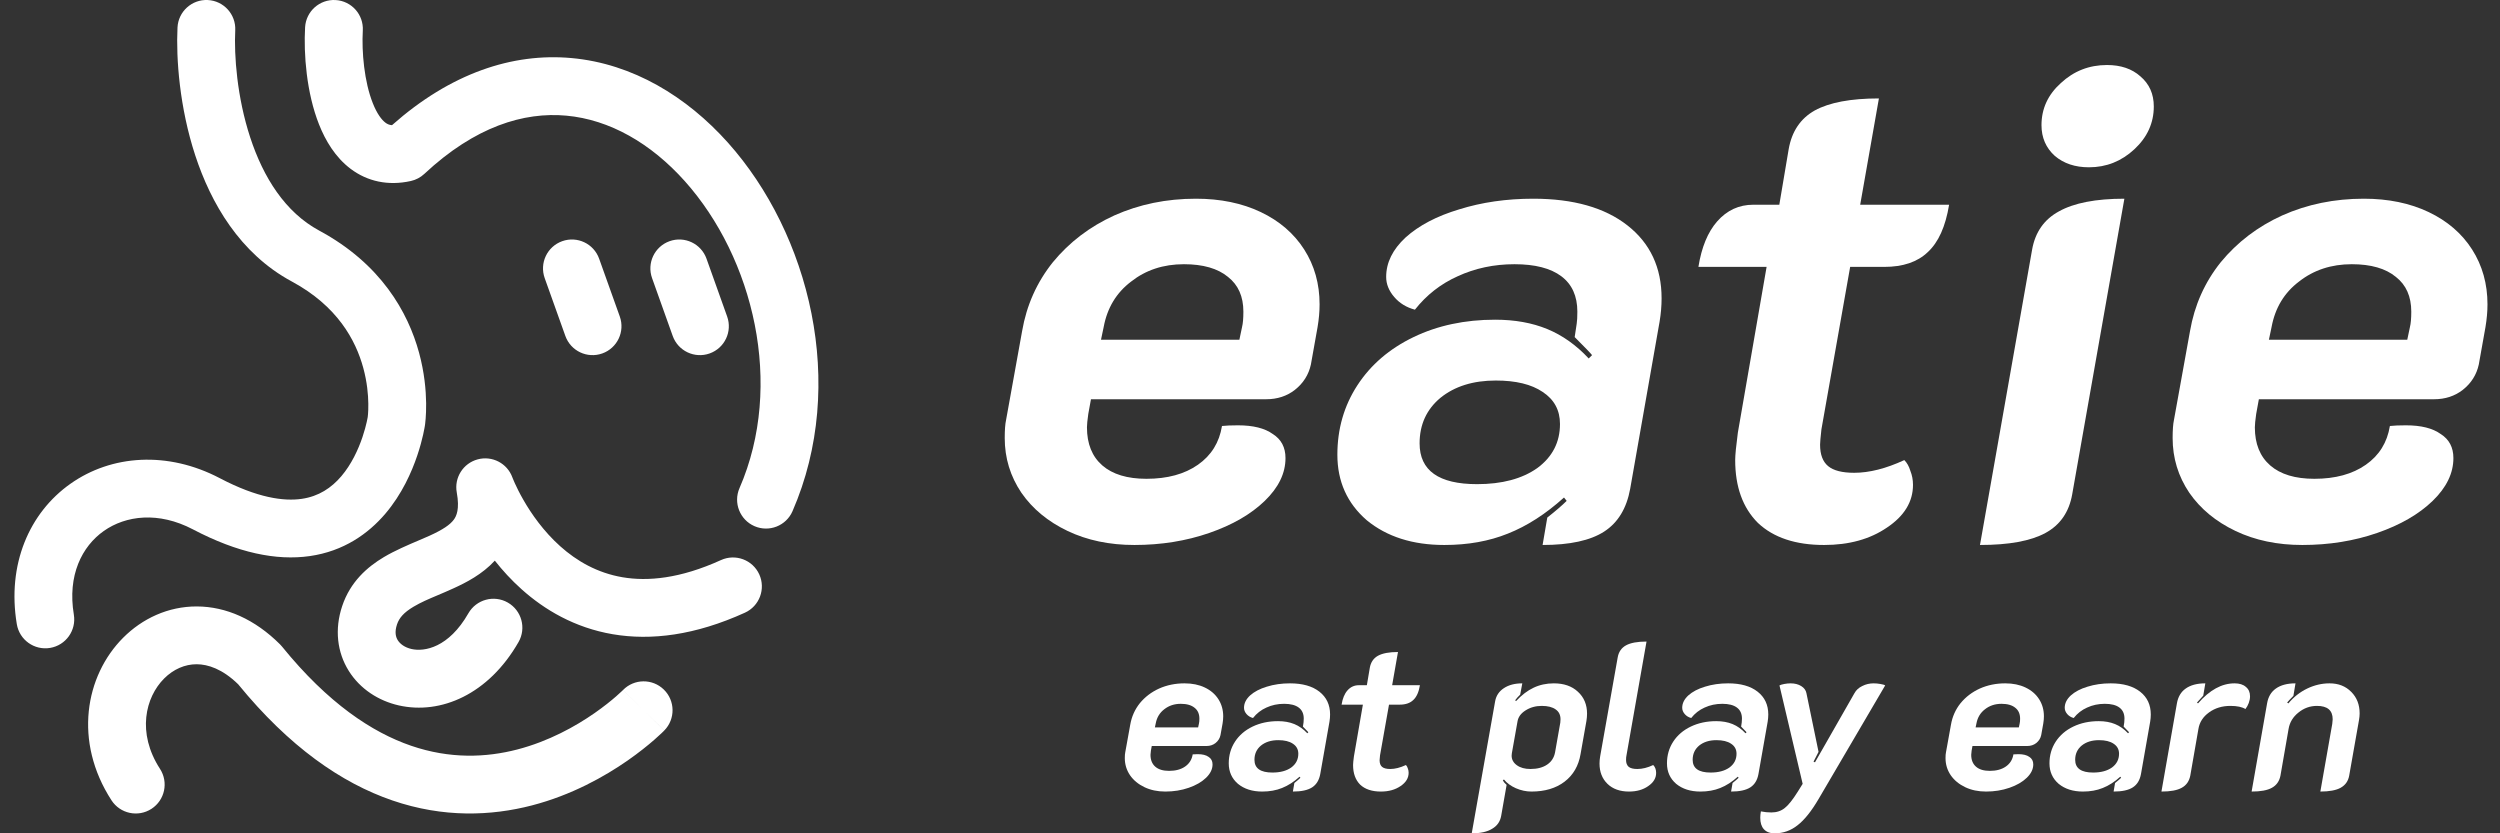 <svg width="156" height="52" viewBox="0 0 156 52" fill="none" xmlns="http://www.w3.org/2000/svg">
<rect x="0" y="0" width="156" height="52" fill="#333333" stroke="none"/>
<path d="M70.788 34.007C69.231 34.007 67.84 33.715 66.616 33.131C65.393 32.547 64.433 31.754 63.738 30.753C63.043 29.724 62.695 28.584 62.695 27.333C62.695 26.832 62.723 26.457 62.779 26.206L63.78 20.659C64.058 19.046 64.698 17.613 65.699 16.362C66.728 15.111 68.007 14.137 69.536 13.442C71.094 12.747 72.79 12.399 74.625 12.399C76.155 12.399 77.504 12.677 78.672 13.233C79.84 13.79 80.743 14.568 81.383 15.569C82.023 16.571 82.342 17.711 82.342 18.99C82.342 19.435 82.301 19.908 82.217 20.408L81.8 22.744C81.661 23.384 81.327 23.912 80.799 24.329C80.299 24.719 79.701 24.913 79.005 24.913H68.076L67.909 25.831C67.854 26.22 67.826 26.498 67.826 26.665C67.826 27.694 68.146 28.487 68.785 29.043C69.425 29.599 70.343 29.877 71.539 29.877C72.846 29.877 73.916 29.585 74.751 29.001C75.585 28.417 76.085 27.611 76.252 26.582C76.502 26.554 76.836 26.54 77.253 26.54C78.199 26.54 78.922 26.721 79.422 27.082C79.951 27.416 80.215 27.917 80.215 28.584C80.215 29.53 79.784 30.42 78.922 31.254C78.06 32.088 76.906 32.755 75.46 33.256C74.014 33.757 72.456 34.007 70.788 34.007ZM77.337 21.201L77.504 20.408C77.559 20.186 77.587 19.866 77.587 19.449C77.587 18.503 77.267 17.78 76.628 17.28C75.988 16.751 75.07 16.487 73.875 16.487C72.595 16.487 71.497 16.849 70.579 17.572C69.662 18.267 69.091 19.212 68.869 20.408L68.702 21.201H77.337Z" fill="white"/>
<path d="M90.126 34.007C88.152 34.007 86.539 33.492 85.287 32.464C84.064 31.407 83.452 30.044 83.452 28.376C83.452 26.763 83.869 25.317 84.704 24.037C85.538 22.758 86.706 21.757 88.207 21.034C89.709 20.311 91.406 19.949 93.296 19.949C94.52 19.949 95.605 20.144 96.55 20.533C97.496 20.923 98.358 21.535 99.136 22.369L99.345 22.16C99.262 22.049 98.9 21.674 98.26 21.034L98.386 20.2C98.413 20.033 98.427 19.783 98.427 19.449C98.427 18.476 98.094 17.739 97.426 17.238C96.759 16.738 95.785 16.487 94.506 16.487C93.227 16.487 92.045 16.738 90.961 17.238C89.904 17.711 89.014 18.406 88.291 19.324C87.763 19.185 87.332 18.921 86.998 18.531C86.664 18.142 86.497 17.725 86.497 17.28C86.497 16.39 86.9 15.569 87.707 14.819C88.541 14.068 89.653 13.484 91.044 13.067C92.462 12.622 94.006 12.399 95.674 12.399C98.177 12.399 100.138 12.955 101.556 14.068C102.974 15.18 103.683 16.696 103.683 18.615C103.683 19.087 103.642 19.574 103.558 20.075L101.723 30.503C101.5 31.727 100.958 32.617 100.096 33.173C99.234 33.729 97.954 34.007 96.258 34.007L96.55 32.297C97.079 31.88 97.482 31.532 97.76 31.254L97.593 31.045C96.453 32.074 95.285 32.825 94.089 33.298C92.921 33.77 91.6 34.007 90.126 34.007ZM92.17 30.211C93.728 30.211 94.979 29.877 95.924 29.21C96.87 28.515 97.343 27.597 97.343 26.457C97.343 25.595 96.981 24.927 96.258 24.454C95.563 23.982 94.59 23.745 93.338 23.745C91.92 23.745 90.766 24.107 89.876 24.83C89.014 25.553 88.583 26.498 88.583 27.666C88.583 29.363 89.779 30.211 92.17 30.211Z" fill="white"/>
<path d="M113.824 34.007C112.044 34.007 110.667 33.548 109.694 32.63C108.748 31.685 108.276 30.378 108.276 28.709C108.276 28.403 108.331 27.833 108.442 26.999L110.236 16.654H105.981C106.176 15.43 106.565 14.485 107.149 13.818C107.761 13.122 108.512 12.775 109.402 12.775H111.029L111.613 9.312C111.807 8.2 112.35 7.394 113.24 6.893C114.157 6.392 115.492 6.142 117.244 6.142L116.076 12.775H121.624C121.402 14.137 120.957 15.124 120.289 15.736C119.65 16.348 118.746 16.654 117.578 16.654H115.45L113.657 26.791C113.601 27.291 113.573 27.611 113.573 27.75C113.573 28.362 113.74 28.807 114.074 29.085C114.408 29.363 114.95 29.502 115.701 29.502C116.646 29.502 117.689 29.238 118.829 28.709C118.996 28.876 119.121 29.099 119.205 29.377C119.316 29.655 119.371 29.947 119.371 30.253C119.371 31.309 118.829 32.199 117.745 32.922C116.688 33.645 115.381 34.007 113.824 34.007Z" fill="white"/>
<path d="M130.35 10.439C129.488 10.439 128.779 10.202 128.223 9.73C127.667 9.229 127.389 8.589 127.389 7.811C127.389 6.782 127.792 5.906 128.598 5.183C129.405 4.432 130.364 4.057 131.477 4.057C132.339 4.057 133.034 4.293 133.562 4.766C134.118 5.238 134.397 5.864 134.397 6.643C134.397 7.672 133.993 8.562 133.187 9.312C132.38 10.063 131.435 10.439 130.35 10.439ZM126.805 15.569C126.999 14.485 127.555 13.692 128.473 13.192C129.419 12.663 130.781 12.399 132.561 12.399L129.307 30.837C129.113 31.949 128.557 32.755 127.639 33.256C126.721 33.757 125.359 34.007 123.551 34.007L126.805 15.569Z" fill="white"/>
<path d="M143.664 34.007C142.107 34.007 140.717 33.715 139.493 33.131C138.269 32.547 137.31 31.754 136.615 30.753C135.92 29.724 135.572 28.584 135.572 27.333C135.572 26.832 135.6 26.457 135.655 26.206L136.657 20.659C136.935 19.046 137.574 17.613 138.575 16.362C139.604 15.111 140.884 14.137 142.413 13.442C143.97 12.747 145.667 12.399 147.502 12.399C149.032 12.399 150.38 12.677 151.548 13.233C152.716 13.79 153.62 14.568 154.26 15.569C154.899 16.571 155.219 17.711 155.219 18.99C155.219 19.435 155.177 19.908 155.094 20.408L154.677 22.744C154.538 23.384 154.204 23.912 153.676 24.329C153.175 24.719 152.577 24.913 151.882 24.913H140.953L140.786 25.831C140.731 26.22 140.703 26.498 140.703 26.665C140.703 27.694 141.023 28.487 141.662 29.043C142.302 29.599 143.22 29.877 144.415 29.877C145.722 29.877 146.793 29.585 147.627 29.001C148.462 28.417 148.962 27.611 149.129 26.582C149.379 26.554 149.713 26.54 150.13 26.54C151.076 26.54 151.799 26.721 152.299 27.082C152.828 27.416 153.092 27.917 153.092 28.584C153.092 29.53 152.661 30.42 151.799 31.254C150.937 32.088 149.782 32.755 148.336 33.256C146.89 33.757 145.333 34.007 143.664 34.007ZM150.213 21.201L150.38 20.408C150.436 20.186 150.464 19.866 150.464 19.449C150.464 18.503 150.144 17.78 149.504 17.28C148.865 16.751 147.947 16.487 146.751 16.487C145.472 16.487 144.374 16.849 143.456 17.572C142.538 18.267 141.968 19.212 141.746 20.408L141.579 21.201H150.213Z" fill="white"/>
<path d="M72.717 49.393C72.23 49.393 71.796 49.302 71.413 49.119C71.031 48.937 70.731 48.689 70.514 48.376C70.297 48.055 70.188 47.698 70.188 47.307C70.188 47.151 70.197 47.033 70.214 46.955L70.527 45.222C70.614 44.718 70.814 44.27 71.126 43.879C71.448 43.488 71.848 43.184 72.326 42.966C72.812 42.749 73.343 42.641 73.916 42.641C74.394 42.641 74.816 42.727 75.181 42.901C75.546 43.075 75.828 43.318 76.028 43.631C76.228 43.944 76.328 44.3 76.328 44.7C76.328 44.839 76.315 44.987 76.289 45.143L76.158 45.873C76.115 46.073 76.01 46.238 75.845 46.369C75.689 46.49 75.502 46.551 75.285 46.551H71.87L71.817 46.838C71.8 46.96 71.791 47.047 71.791 47.099C71.791 47.42 71.891 47.668 72.091 47.842C72.291 48.016 72.578 48.102 72.951 48.102C73.36 48.102 73.695 48.011 73.955 47.829C74.216 47.646 74.372 47.394 74.424 47.073C74.503 47.064 74.607 47.06 74.737 47.06C75.033 47.06 75.259 47.116 75.415 47.229C75.58 47.333 75.663 47.49 75.663 47.698C75.663 47.994 75.528 48.272 75.259 48.533C74.989 48.793 74.629 49.002 74.177 49.158C73.725 49.315 73.238 49.393 72.717 49.393ZM74.763 45.391L74.816 45.143C74.833 45.074 74.842 44.974 74.842 44.843C74.842 44.548 74.742 44.322 74.542 44.166C74.342 44.001 74.055 43.918 73.681 43.918C73.282 43.918 72.939 44.031 72.652 44.257C72.365 44.474 72.187 44.77 72.117 45.143L72.065 45.391H74.763Z" fill="white"/>
<path d="M78.76 49.393C78.143 49.393 77.639 49.232 77.248 48.911C76.866 48.58 76.674 48.155 76.674 47.633C76.674 47.129 76.805 46.677 77.066 46.277C77.326 45.878 77.691 45.565 78.16 45.339C78.63 45.113 79.16 45 79.751 45C80.133 45 80.472 45.061 80.768 45.182C81.063 45.304 81.332 45.495 81.576 45.756L81.641 45.691C81.615 45.656 81.502 45.539 81.302 45.339L81.341 45.078C81.35 45.026 81.354 44.948 81.354 44.843C81.354 44.539 81.25 44.309 81.041 44.153C80.833 43.996 80.529 43.918 80.129 43.918C79.729 43.918 79.36 43.996 79.021 44.153C78.691 44.3 78.412 44.518 78.187 44.804C78.022 44.761 77.887 44.678 77.782 44.557C77.678 44.435 77.626 44.305 77.626 44.166C77.626 43.888 77.752 43.631 78.004 43.397C78.265 43.162 78.612 42.98 79.047 42.849C79.49 42.71 79.972 42.641 80.494 42.641C81.276 42.641 81.889 42.814 82.332 43.162C82.775 43.51 82.997 43.983 82.997 44.583C82.997 44.731 82.984 44.883 82.958 45.039L82.384 48.298C82.314 48.68 82.145 48.958 81.876 49.132C81.606 49.306 81.207 49.393 80.676 49.393L80.768 48.858C80.933 48.728 81.059 48.62 81.146 48.533L81.094 48.467C80.737 48.789 80.372 49.024 79.999 49.171C79.633 49.319 79.221 49.393 78.76 49.393ZM79.399 48.207C79.886 48.207 80.277 48.102 80.572 47.894C80.868 47.677 81.015 47.39 81.015 47.033C81.015 46.764 80.902 46.556 80.676 46.408C80.459 46.26 80.155 46.186 79.764 46.186C79.321 46.186 78.96 46.299 78.682 46.525C78.412 46.751 78.278 47.047 78.278 47.411C78.278 47.942 78.651 48.207 79.399 48.207Z" fill="white"/>
<path d="M86.166 49.393C85.609 49.393 85.179 49.249 84.875 48.963C84.58 48.667 84.432 48.259 84.432 47.737C84.432 47.642 84.449 47.464 84.484 47.203L85.044 43.97H83.715C83.776 43.588 83.897 43.292 84.08 43.084C84.271 42.867 84.506 42.758 84.784 42.758H85.292L85.475 41.676C85.535 41.328 85.705 41.076 85.983 40.92C86.27 40.763 86.687 40.685 87.234 40.685L86.87 42.758H88.603C88.534 43.184 88.395 43.492 88.186 43.683C87.986 43.875 87.704 43.97 87.339 43.97H86.674L86.113 47.138C86.096 47.294 86.087 47.394 86.087 47.438C86.087 47.629 86.139 47.768 86.244 47.855C86.348 47.942 86.517 47.985 86.752 47.985C87.048 47.985 87.374 47.903 87.73 47.737C87.782 47.79 87.821 47.859 87.847 47.946C87.882 48.033 87.899 48.124 87.899 48.22C87.899 48.55 87.73 48.828 87.391 49.054C87.061 49.28 86.652 49.393 86.166 49.393Z" fill="white"/>
<path d="M93.296 43.762C93.357 43.414 93.539 43.14 93.844 42.94C94.148 42.74 94.53 42.641 94.991 42.641L94.86 43.344C94.739 43.457 94.634 43.575 94.547 43.696L94.6 43.749C94.956 43.366 95.321 43.088 95.695 42.914C96.077 42.732 96.499 42.641 96.959 42.641C97.585 42.641 98.085 42.814 98.458 43.162C98.841 43.51 99.032 43.966 99.032 44.531C99.032 44.678 99.019 44.831 98.993 44.987L98.628 47.047C98.506 47.785 98.171 48.363 97.624 48.78C97.085 49.189 96.398 49.393 95.564 49.393C95.234 49.393 94.908 49.323 94.587 49.184C94.274 49.045 94.026 48.863 93.844 48.637L93.778 48.702C93.831 48.798 93.909 48.889 94.013 48.976L93.674 50.905C93.613 51.261 93.426 51.531 93.114 51.713C92.809 51.904 92.384 52 91.836 52L93.296 43.762ZM95.499 47.985C95.925 47.985 96.272 47.894 96.542 47.711C96.811 47.529 96.976 47.273 97.037 46.942L97.363 45.091C97.372 45.039 97.376 44.969 97.376 44.883C97.376 44.613 97.276 44.409 97.076 44.27C96.876 44.122 96.585 44.048 96.203 44.048C95.821 44.048 95.482 44.144 95.186 44.335C94.899 44.518 94.734 44.748 94.691 45.026L94.339 47.007C94.33 47.042 94.326 47.09 94.326 47.151C94.326 47.394 94.434 47.594 94.652 47.751C94.869 47.907 95.151 47.985 95.499 47.985Z" fill="white"/>
<path d="M101.648 49.393C101.083 49.393 100.636 49.232 100.305 48.911C99.975 48.589 99.81 48.168 99.81 47.646C99.81 47.507 99.823 47.359 99.849 47.203L100.944 41.024C101.005 40.676 101.179 40.425 101.466 40.268C101.752 40.112 102.178 40.033 102.743 40.033L101.492 47.138C101.474 47.207 101.466 47.303 101.466 47.425C101.466 47.616 101.522 47.759 101.635 47.855C101.748 47.942 101.926 47.985 102.169 47.985C102.482 47.985 102.813 47.903 103.16 47.737C103.282 47.859 103.343 48.024 103.343 48.233C103.343 48.554 103.178 48.828 102.847 49.054C102.526 49.28 102.126 49.393 101.648 49.393Z" fill="white"/>
<path d="M106.104 49.393C105.487 49.393 104.983 49.232 104.592 48.911C104.21 48.58 104.019 48.155 104.019 47.633C104.019 47.129 104.149 46.677 104.41 46.277C104.67 45.878 105.035 45.565 105.505 45.339C105.974 45.113 106.504 45 107.095 45C107.477 45 107.816 45.061 108.112 45.182C108.407 45.304 108.677 45.495 108.92 45.756L108.985 45.691C108.959 45.656 108.846 45.539 108.646 45.339L108.685 45.078C108.694 45.026 108.698 44.948 108.698 44.843C108.698 44.539 108.594 44.309 108.385 44.153C108.177 43.996 107.873 43.918 107.473 43.918C107.073 43.918 106.704 43.996 106.365 44.153C106.035 44.3 105.757 44.518 105.531 44.804C105.366 44.761 105.231 44.678 105.127 44.557C105.022 44.435 104.97 44.305 104.97 44.166C104.97 43.888 105.096 43.631 105.348 43.397C105.609 43.162 105.956 42.98 106.391 42.849C106.834 42.71 107.316 42.641 107.838 42.641C108.62 42.641 109.233 42.814 109.676 43.162C110.119 43.51 110.341 43.983 110.341 44.583C110.341 44.731 110.328 44.883 110.302 45.039L109.728 48.298C109.659 48.68 109.489 48.958 109.22 49.132C108.95 49.306 108.551 49.393 108.02 49.393L108.112 48.858C108.277 48.728 108.403 48.62 108.49 48.533L108.438 48.467C108.081 48.789 107.716 49.024 107.343 49.171C106.978 49.319 106.565 49.393 106.104 49.393ZM106.743 48.207C107.23 48.207 107.621 48.102 107.916 47.894C108.212 47.677 108.359 47.39 108.359 47.033C108.359 46.764 108.246 46.556 108.02 46.408C107.803 46.26 107.499 46.186 107.108 46.186C106.665 46.186 106.304 46.299 106.026 46.525C105.757 46.751 105.622 47.047 105.622 47.411C105.622 47.942 105.996 48.207 106.743 48.207Z" fill="white"/>
<path d="M110.739 52C110.444 52 110.218 51.913 110.062 51.739C109.914 51.574 109.84 51.335 109.84 51.022C109.84 50.909 109.853 50.779 109.879 50.631C110.096 50.675 110.314 50.697 110.531 50.697C110.861 50.697 111.139 50.605 111.365 50.423C111.591 50.249 111.865 49.906 112.186 49.393L112.486 48.911L111.039 42.771C111.1 42.736 111.2 42.706 111.339 42.68C111.478 42.654 111.608 42.641 111.73 42.641C111.991 42.641 112.212 42.697 112.395 42.81C112.577 42.923 112.686 43.071 112.721 43.253L113.477 46.916L113.164 47.529L113.255 47.568L115.719 43.253C115.823 43.062 115.984 42.914 116.201 42.81C116.419 42.697 116.658 42.641 116.918 42.641C117.049 42.641 117.188 42.654 117.335 42.68C117.492 42.706 117.592 42.736 117.635 42.771L113.477 49.862C113.034 50.618 112.599 51.161 112.173 51.492C111.748 51.831 111.27 52 110.739 52Z" fill="white"/>
<path d="M123.93 49.393C123.443 49.393 123.008 49.302 122.626 49.119C122.244 48.937 121.944 48.689 121.727 48.376C121.509 48.055 121.401 47.698 121.401 47.307C121.401 47.151 121.409 47.033 121.427 46.955L121.74 45.222C121.827 44.718 122.026 44.27 122.339 43.879C122.661 43.488 123.061 43.184 123.539 42.966C124.025 42.749 124.555 42.641 125.129 42.641C125.607 42.641 126.028 42.727 126.393 42.901C126.758 43.075 127.041 43.318 127.241 43.631C127.441 43.944 127.54 44.3 127.54 44.7C127.54 44.839 127.527 44.987 127.501 45.143L127.371 45.873C127.328 46.073 127.223 46.238 127.058 46.369C126.902 46.49 126.715 46.551 126.498 46.551H123.082L123.03 46.838C123.013 46.96 123.004 47.047 123.004 47.099C123.004 47.42 123.104 47.668 123.304 47.842C123.504 48.016 123.791 48.102 124.164 48.102C124.573 48.102 124.907 48.011 125.168 47.829C125.429 47.646 125.585 47.394 125.637 47.073C125.716 47.064 125.82 47.06 125.95 47.06C126.246 47.06 126.472 47.116 126.628 47.229C126.793 47.333 126.876 47.49 126.876 47.698C126.876 47.994 126.741 48.272 126.472 48.533C126.202 48.793 125.842 49.002 125.39 49.158C124.938 49.315 124.451 49.393 123.93 49.393ZM125.976 45.391L126.028 45.143C126.046 45.074 126.054 44.974 126.054 44.843C126.054 44.548 125.954 44.322 125.755 44.166C125.555 44.001 125.268 43.918 124.894 43.918C124.495 43.918 124.151 44.031 123.864 44.257C123.578 44.474 123.4 44.77 123.33 45.143L123.278 45.391H125.976Z" fill="white"/>
<path d="M129.973 49.393C129.356 49.393 128.852 49.232 128.461 48.911C128.078 48.58 127.887 48.155 127.887 47.633C127.887 47.129 128.018 46.677 128.278 46.277C128.539 45.878 128.904 45.565 129.373 45.339C129.843 45.113 130.373 45 130.964 45C131.346 45 131.685 45.061 131.98 45.182C132.276 45.304 132.545 45.495 132.789 45.756L132.854 45.691C132.828 45.656 132.715 45.539 132.515 45.339L132.554 45.078C132.563 45.026 132.567 44.948 132.567 44.843C132.567 44.539 132.463 44.309 132.254 44.153C132.046 43.996 131.741 43.918 131.342 43.918C130.942 43.918 130.573 43.996 130.234 44.153C129.903 44.3 129.625 44.518 129.399 44.804C129.234 44.761 129.1 44.678 128.995 44.557C128.891 44.435 128.839 44.305 128.839 44.166C128.839 43.888 128.965 43.631 129.217 43.397C129.478 43.162 129.825 42.98 130.26 42.849C130.703 42.71 131.185 42.641 131.707 42.641C132.489 42.641 133.101 42.814 133.545 43.162C133.988 43.51 134.209 43.983 134.209 44.583C134.209 44.731 134.196 44.883 134.17 45.039L133.597 48.298C133.527 48.68 133.358 48.958 133.088 49.132C132.819 49.306 132.419 49.393 131.889 49.393L131.98 48.858C132.146 48.728 132.272 48.62 132.358 48.533L132.306 48.467C131.95 48.789 131.585 49.024 131.211 49.171C130.846 49.319 130.434 49.393 129.973 49.393ZM130.612 48.207C131.098 48.207 131.489 48.102 131.785 47.894C132.08 47.677 132.228 47.39 132.228 47.033C132.228 46.764 132.115 46.556 131.889 46.408C131.672 46.26 131.368 46.186 130.977 46.186C130.533 46.186 130.173 46.299 129.895 46.525C129.625 46.751 129.491 47.047 129.491 47.411C129.491 47.942 129.864 48.207 130.612 48.207Z" fill="white"/>
<path d="M139.176 44.048C138.663 44.048 138.22 44.183 137.847 44.453C137.473 44.722 137.251 45.065 137.182 45.482L136.673 48.402C136.604 48.75 136.426 49.002 136.139 49.158C135.861 49.315 135.439 49.393 134.874 49.393L135.839 43.892C135.909 43.483 136.091 43.175 136.387 42.966C136.691 42.749 137.099 42.641 137.612 42.641L137.482 43.41C137.256 43.653 137.125 43.796 137.091 43.84L137.156 43.892C137.877 43.058 138.637 42.641 139.437 42.641C139.741 42.641 139.976 42.714 140.141 42.862C140.315 43.001 140.402 43.197 140.402 43.449C140.402 43.588 140.375 43.727 140.323 43.866C140.271 44.005 140.202 44.131 140.115 44.244C139.906 44.114 139.593 44.048 139.176 44.048Z" fill="white"/>
<path d="M141.466 43.892C141.535 43.483 141.718 43.175 142.013 42.966C142.317 42.749 142.726 42.641 143.239 42.641L143.108 43.423C142.908 43.623 142.778 43.762 142.717 43.84L142.795 43.892C143.126 43.492 143.517 43.184 143.969 42.966C144.421 42.749 144.885 42.641 145.363 42.641C145.92 42.641 146.371 42.819 146.719 43.175C147.067 43.523 147.241 43.97 147.241 44.518C147.241 44.648 147.227 44.787 147.201 44.935L146.589 48.402C146.528 48.741 146.35 48.993 146.054 49.158C145.768 49.315 145.346 49.393 144.79 49.393L145.533 45.169C145.55 45.03 145.559 44.935 145.559 44.883C145.559 44.327 145.233 44.048 144.581 44.048C144.147 44.048 143.76 44.187 143.421 44.465C143.082 44.735 142.878 45.074 142.808 45.482L142.3 48.402C142.231 48.75 142.052 49.002 141.766 49.158C141.488 49.315 141.066 49.393 140.501 49.393L141.466 43.892Z" fill="white"/>
<path fill-rule="evenodd" clip-rule="evenodd" d="M20.942 0.003C21.936 0.06 22.696 0.912 22.639 1.907C22.563 3.247 22.731 5.102 23.263 6.439C23.527 7.105 23.817 7.479 24.051 7.655C24.154 7.732 24.275 7.798 24.46 7.811C28.107 4.579 31.968 3.285 35.673 3.624C39.486 3.974 42.852 6.028 45.42 8.898C50.503 14.582 52.9 23.975 49.453 31.898C49.055 32.812 47.993 33.23 47.079 32.833C46.166 32.435 45.747 31.372 46.145 30.459C48.95 24.011 47.015 16.094 42.731 11.303C40.614 8.937 38.038 7.463 35.343 7.217C32.691 6.973 29.645 7.892 26.477 10.852C26.242 11.072 25.952 11.225 25.637 11.295C24.216 11.611 22.923 11.319 21.884 10.539C20.917 9.812 20.305 8.766 19.91 7.771C19.123 5.789 18.943 3.367 19.038 1.701C19.095 0.706 19.947 -0.054 20.942 0.003ZM12.284 37.842C14.101 37.848 15.907 38.642 17.476 40.21C17.52 40.254 17.562 40.301 17.601 40.349C20.468 43.883 23.217 45.698 25.651 46.534C28.079 47.368 30.329 47.274 32.281 46.767C34.25 46.255 35.913 45.323 37.097 44.5C37.684 44.091 38.142 43.718 38.447 43.452C38.6 43.319 38.714 43.214 38.785 43.145L38.817 43.115C38.837 43.096 38.852 43.081 38.862 43.072L38.873 43.06L40.164 44.32C38.873 43.06 38.873 43.06 38.874 43.059L38.875 43.058L38.876 43.058L38.876 43.057C39.572 42.347 40.711 42.334 41.423 43.029C42.136 43.724 42.151 44.866 41.455 45.579L40.226 44.38C41.455 45.579 41.455 45.58 41.454 45.581L41.452 45.583L41.447 45.587L41.435 45.599L41.398 45.637C41.367 45.667 41.325 45.709 41.271 45.76C41.164 45.862 41.011 46.002 40.817 46.172C40.428 46.51 39.867 46.967 39.156 47.462C37.743 48.444 35.691 49.609 33.187 50.259C30.665 50.913 27.682 51.046 24.479 49.946C21.303 48.855 18.045 46.598 14.863 42.7C13.879 41.74 12.973 41.452 12.273 41.449C11.541 41.447 10.824 41.756 10.24 42.341C9.077 43.506 8.523 45.722 9.984 47.977C10.526 48.814 10.287 49.931 9.451 50.472C8.615 51.014 7.498 50.775 6.956 49.938C4.579 46.268 5.313 42.171 7.687 39.793C8.871 38.606 10.484 37.836 12.284 37.842ZM12.966 0.002C13.96 0.051 14.728 0.897 14.679 1.892C14.602 3.467 14.791 6.065 15.61 8.567C16.433 11.083 17.807 13.252 19.917 14.388C23.772 16.463 25.461 19.487 26.149 22.008C26.487 23.249 26.581 24.356 26.591 25.159C26.595 25.561 26.579 25.892 26.56 26.131C26.55 26.25 26.54 26.347 26.532 26.419C26.528 26.455 26.524 26.484 26.521 26.508L26.518 26.529L26.516 26.537L26.515 26.548L26.515 26.549L26.514 26.553L26.512 26.566L26.506 26.604C26.501 26.634 26.494 26.674 26.485 26.723C26.468 26.821 26.441 26.956 26.404 27.121C26.33 27.45 26.214 27.903 26.037 28.426C25.69 29.454 25.082 30.839 24.042 32.059C22.98 33.304 21.448 34.395 19.335 34.699C17.252 34.999 14.835 34.501 12.039 33.033C9.887 31.903 7.847 32.167 6.477 33.133C5.12 34.09 4.197 35.894 4.608 38.355C4.771 39.337 4.108 40.267 3.125 40.43C2.142 40.594 1.213 39.93 1.049 38.948C0.429 35.224 1.825 32 4.398 30.185C6.957 28.38 10.458 28.129 13.716 29.839C16.074 31.077 17.715 31.288 18.821 31.129C19.897 30.974 20.683 30.438 21.297 29.719C21.932 28.974 22.355 28.055 22.619 27.272C22.748 26.889 22.833 26.56 22.884 26.332C22.91 26.218 22.926 26.131 22.936 26.077L22.942 26.044L22.946 26.022L22.946 26.019L22.947 26.017L22.949 25.995C22.953 25.967 22.958 25.916 22.964 25.845C22.975 25.703 22.987 25.483 22.983 25.201C22.977 24.634 22.91 23.841 22.668 22.957C22.196 21.225 21.052 19.096 18.207 17.564C14.957 15.814 13.153 12.658 12.181 9.689C11.205 6.707 10.981 3.662 11.076 1.716C11.125 0.721 11.971 -0.046 12.966 0.002ZM37.386 16.142C37.051 15.204 36.019 14.715 35.081 15.05C34.143 15.385 33.654 16.417 33.989 17.355L35.278 20.963C35.612 21.901 36.645 22.39 37.583 22.055C38.521 21.72 39.01 20.688 38.675 19.75L37.386 16.142ZM41.781 15.05C42.719 14.715 43.751 15.204 44.086 16.142L45.374 19.75C45.709 20.688 45.221 21.72 44.282 22.055C43.344 22.39 42.312 21.901 41.977 20.963L40.689 17.355C40.354 16.417 40.843 15.385 41.781 15.05ZM29.806 28.665C30.709 28.42 31.648 28.907 31.97 29.784L31.974 29.794C31.978 29.805 31.986 29.827 31.999 29.858C32.023 29.919 32.064 30.016 32.121 30.143C32.236 30.398 32.414 30.767 32.663 31.199C33.164 32.073 33.921 33.158 34.958 34.086C35.986 35.006 37.264 35.75 38.842 36.02C40.412 36.288 42.43 36.112 44.991 34.948C45.898 34.536 46.967 34.937 47.379 35.843C47.791 36.75 47.39 37.82 46.483 38.232C43.375 39.645 40.626 39.984 38.235 39.576C35.851 39.169 33.972 38.045 32.553 36.775C31.906 36.196 31.35 35.584 30.877 34.984C30.09 35.84 29.089 36.353 28.285 36.718C27.916 36.886 27.59 37.024 27.294 37.15L27.293 37.15C26.727 37.389 26.265 37.585 25.801 37.861C25.197 38.222 24.91 38.554 24.773 38.964C24.61 39.453 24.701 39.758 24.821 39.95C24.959 40.171 25.241 40.4 25.683 40.499C26.482 40.68 28.001 40.416 29.226 38.272C29.72 37.407 30.822 37.106 31.687 37.6C32.552 38.095 32.852 39.197 32.358 40.061C30.491 43.328 27.501 44.61 24.886 44.018C23.621 43.731 22.469 42.993 21.762 41.862C21.036 40.701 20.869 39.267 21.351 37.823C21.858 36.3 22.924 35.377 23.954 34.763C24.637 34.356 25.474 34 26.146 33.714L26.146 33.714C26.388 33.611 26.608 33.518 26.793 33.434C27.64 33.049 28.081 32.746 28.316 32.429C28.48 32.207 28.693 31.779 28.502 30.728C28.334 29.806 28.901 28.91 29.806 28.665Z" fill="white"/>
</svg>
